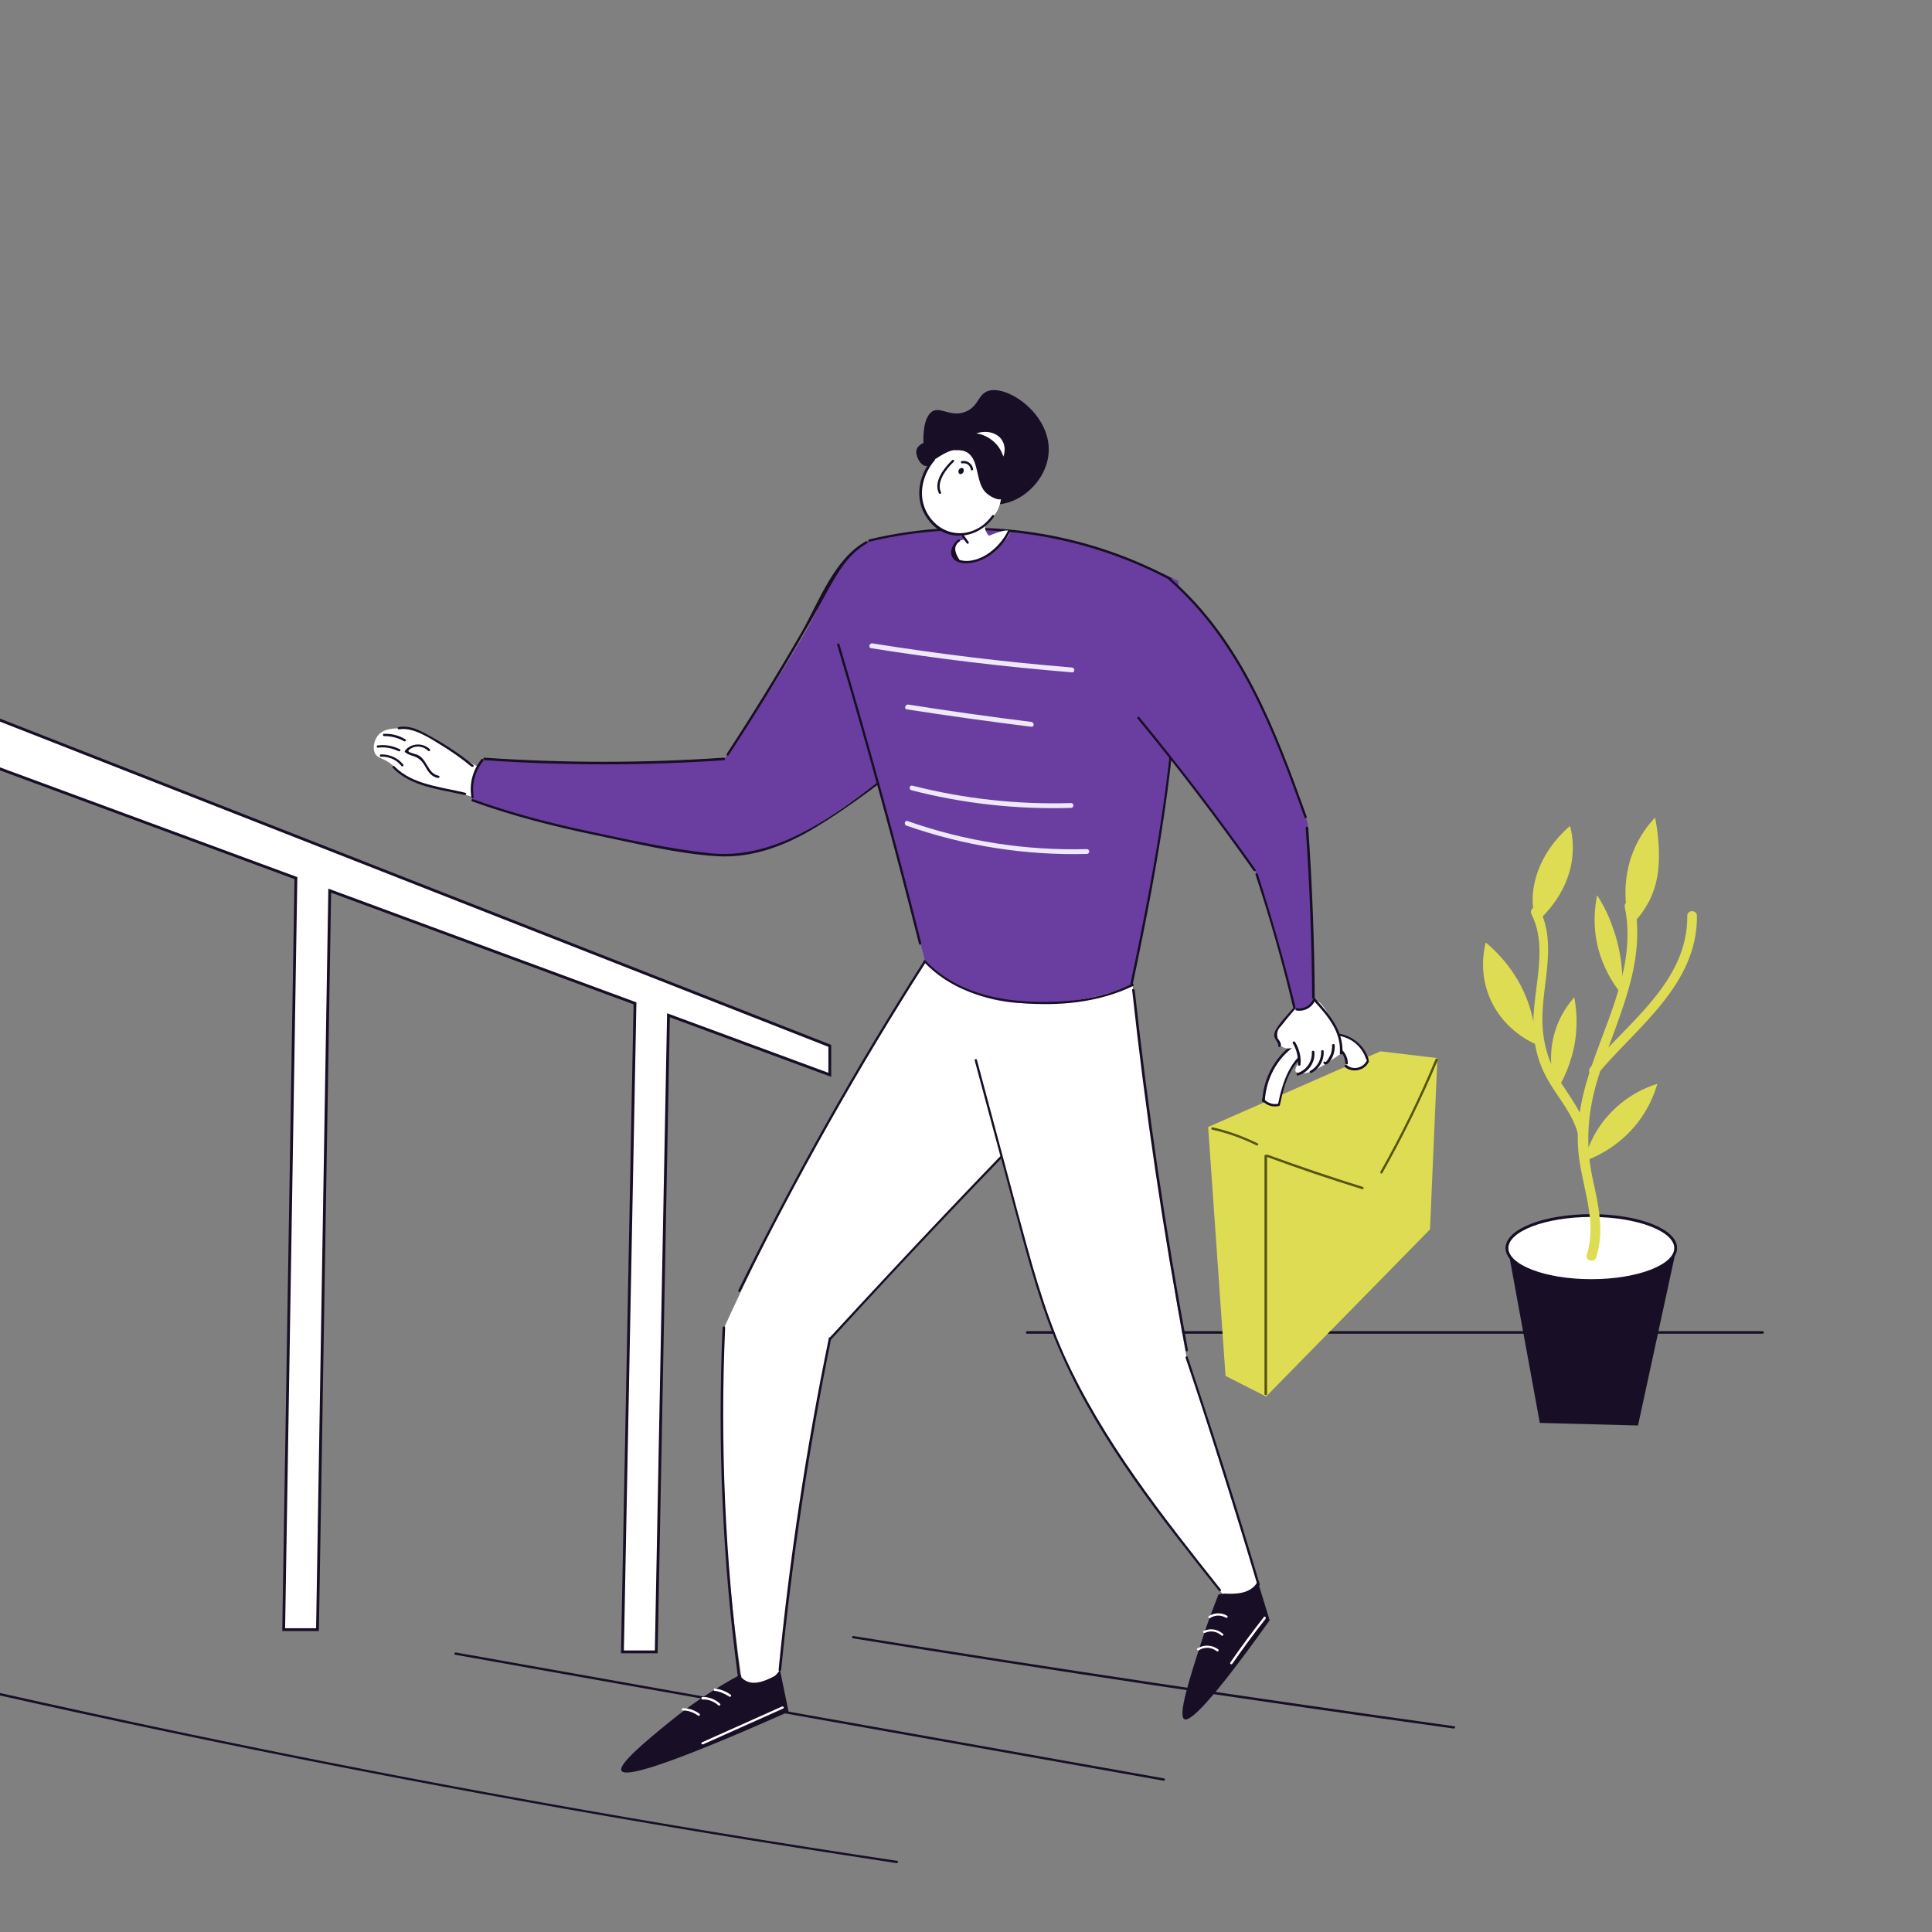 <svg width="240" height="240" viewBox="0 0 240 240" fill="none" xmlns="http://www.w3.org/2000/svg">
<rect x="0" y="0" width="240" height="240" fill="#808080" stroke="none"/>
<g clip-path="url(#clip0_1902_3073)">
<path d="M127.6 165.68C158.04 165.68 188.48 165.68 218.96 165.68C219.16 165.68 219.16 165.36 218.96 165.36C188.52 165.36 158.08 165.36 127.6 165.36C127.4 165.36 127.4 165.68 127.6 165.68Z" fill="#180E25"/>
<path d="M203.48 177.08L191.28 176.76L187.2 154.44L208.16 155.48L203.48 177.08Z" fill="#180E25"/>
<path d="M197.68 159.08C203.468 159.08 208.16 157.271 208.16 155.04C208.16 152.809 203.468 151 197.68 151C191.892 151 187.2 152.809 187.2 155.04C187.2 157.271 191.892 159.08 197.68 159.08Z" fill="white" stroke="#180E25" stroke-width="0.35" stroke-miterlimit="10"/>
<path d="M201.84 112.68C203.44 120.56 198.92 127.68 196.92 135C196.08 138.08 195.72 141.24 196.24 144.4C196.84 148.24 198.32 152 197.12 155.88C196.88 156.6 198.04 156.92 198.28 156.2C199.36 152.84 198.52 149.56 197.8 146.2C196.92 141.92 197.24 138.04 198.52 133.88C200.72 126.8 204.56 119.96 203.04 112.36C202.84 111.64 201.68 111.96 201.84 112.68Z" fill="#DEDC52"/>
<path d="M190.24 113.56C192.6 118.2 189.96 123.96 190.56 128.88C190.8 130.92 191.44 132.8 192.52 134.56C193.8 136.68 195.44 138.52 196.04 140.96C196.24 141.72 197.4 141.4 197.2 140.64C196.64 138.52 195.44 136.8 194.24 135C192.52 132.44 191.64 129.88 191.6 126.76C191.56 122.16 193.44 117.28 191.24 112.92C190.92 112.28 189.92 112.88 190.24 113.56Z" fill="#DEDC52"/>
<path d="M198.4 133.48C203.36 127.56 210.88 122.32 210.8 113.76C210.8 113 209.6 113 209.6 113.76C209.68 121.92 202.28 126.96 197.56 132.6C197.04 133.2 197.88 134.08 198.4 133.48Z" fill="#DEDC52"/>
<path d="M184.56 117.08C184.32 118.08 183.8 120.68 184.92 123.6C186.48 127.72 190.04 129.4 190.8 129.72C190.76 128.24 190.48 125.48 188.96 122.52C187.52 119.76 185.68 118 184.56 117.08Z" fill="#DEDC52"/>
<path d="M190.76 114.68C190.52 113.76 190.36 112.6 190.4 111.32C190.68 106.56 194.04 103.44 195.04 102.6C195.28 103.52 195.44 104.68 195.36 105.92C195.12 110.64 191.8 113.76 190.76 114.68Z" fill="#DEDC52"/>
<path d="M196.8 144.24C197.08 143.04 197.8 140.84 199.64 138.72C201.96 136.04 204.68 135 205.88 134.64C205.52 135.88 204.68 138.2 202.64 140.4C200.44 142.76 198.04 143.8 196.8 144.24Z" fill="#DEDC52"/>
<path d="M201.52 123.6C200.72 122.64 199.56 121 198.8 118.72C197.72 115.44 198.12 112.6 198.4 111.2C199.04 112.2 199.72 113.44 200.24 114.92C201.56 118.4 201.64 121.56 201.52 123.6Z" fill="#DEDC52"/>
<path d="M193.36 135.52C192.96 134.4 192.04 131.16 193.36 127.56C193.96 125.88 194.88 124.68 195.56 123.88C195.8 125.16 196 127 195.68 129.24C195.24 132.12 194.12 134.28 193.36 135.52Z" fill="#DEDC52"/>
<path d="M202.52 115.04C202.24 114.08 201.92 112.64 201.92 110.88C201.92 108.36 202.6 106.52 202.8 106C203.6 103.88 204.8 102.4 205.6 101.56C205.76 102.36 205.96 103.52 206.04 104.92C206.12 106.72 206.2 109.28 204.88 111.92C204.44 112.72 203.76 113.88 202.52 115.04Z" fill="#DEDC52"/>
<path d="M103.08 129.92C103.08 129.92 -13 84.32 -13.96 84V90.36L36.76 109.08L35.24 202.44H39.44L40.96 110.64L78.88 124.64L77.32 205.2H81.52L83.04 126.12L103.08 133.52V129.92Z" fill="white" stroke="#180E25" stroke-width="0.35" stroke-miterlimit="10"/>
<path d="M-1.16 210.36C27.84 216.88 57.04 222.6 86.4 227.48C94.72 228.88 103.04 230.16 111.36 231.44C111.56 231.48 111.64 231.16 111.44 231.16C82.04 226.76 52.76 221.52 23.64 215.44C15.4 213.72 7.16 211.92 -1.04 210.08C-1.24 210.04 -1.32 210.32 -1.16 210.36Z" fill="#180E25"/>
<path d="M56.56 205.56C85.88 210.76 115.2 216 144.52 221.2C144.72 221.24 144.8 220.96 144.6 220.92C115.28 215.72 85.96 210.48 56.64 205.28C56.44 205.24 56.36 205.52 56.56 205.56Z" fill="#180E25"/>
<path d="M105.96 203.52C130.8 207.52 155.64 211.28 180.56 214.72C180.76 214.76 180.84 214.44 180.64 214.44C155.72 210.96 130.88 207.24 106.04 203.24C105.84 203.2 105.76 203.48 105.96 203.52Z" fill="#180E25"/>
<path d="M91.8 208.12C89.52 209.36 86.4 211.24 83 214.04C80.4 216.16 76.76 219.16 77.2 219.96C77.6 220.72 81.56 219.92 97.96 212.64C97.6 210.88 97.24 209.16 96.88 207.4C95.16 207.64 93.48 207.88 91.8 208.12Z" fill="#180E25"/>
<path d="M88.76 210.04C89.44 210.12 90.04 210.4 90.6 210.76C90.76 210.88 90.92 210.6 90.76 210.52C90.2 210.12 89.52 209.84 88.84 209.76C88.64 209.72 88.56 210 88.76 210.04Z" fill="white"/>
<path d="M87.28 211.12C88 211.08 88.68 211.36 89.24 211.84C89.36 211.96 89.6 211.76 89.44 211.64C88.84 211.08 88.08 210.8 87.28 210.8C87.08 210.8 87.08 211.12 87.28 211.12Z" fill="white"/>
<path d="M84.84 212.48C85.52 212.48 86.16 212.72 86.72 213.12C86.88 213.24 87.04 212.96 86.88 212.88C86.28 212.44 85.6 212.2 84.84 212.2C84.64 212.2 84.64 212.48 84.84 212.48Z" fill="white"/>
<path d="M97.12 212C93.8 213.48 90.52 214.96 87.2 216.44C87.04 216.52 87.16 216.76 87.36 216.68C90.68 215.2 93.96 213.72 97.28 212.24C97.48 212.16 97.32 211.92 97.12 212Z" fill="white"/>
<path d="M115.96 117.96C110.08 126.84 104.12 136.76 98.4 147.68C95.32 153.56 92.52 159.32 89.96 164.92C89.88 166.76 89.8 169.2 89.76 172.04C89.64 179.68 89.92 185.52 90 187.28C90.28 192.88 90.88 200.08 92.12 208.52C92.44 208.76 92.96 209.08 93.64 209.16C94.88 209.32 96.12 208.6 96.92 207.4C97.24 203.96 97.6 200.52 98.04 196.96C99.32 186.16 101.04 175.92 103.04 166.28C104.48 164.76 106.88 162.24 109.84 159.12C117.48 151.04 118.48 149.92 122.8 145.4C126.4 141.68 131.16 136.76 131.16 136.76C129 141.52 138.16 126.72 136.12 121.92C135 119.44 130.8 116.96 115.96 117.96Z" fill="white"/>
<path d="M114.8 119.32C106.36 132.52 98.64 146.2 91.72 160.28C91.64 160.44 91.88 160.6 91.96 160.44C98.88 146.36 106.6 132.68 115.04 119.48C115.16 119.32 114.92 119.16 114.8 119.32Z" fill="#180E25"/>
<path d="M132.08 135.6C122.2 145.64 112.52 155.88 103 166.24C102.88 166.4 103.08 166.6 103.2 166.44C112.72 156.04 122.4 145.84 132.28 135.8C132.44 135.64 132.2 135.44 132.08 135.6Z" fill="#180E25"/>
<path d="M102.96 166.24C100.16 179.84 98.08 193.6 96.72 207.44C96.72 207.64 97 207.64 97.04 207.44C98.4 193.64 100.48 179.92 103.24 166.32C103.28 166.12 103 166.04 102.96 166.24Z" fill="#180E25"/>
<path d="M89.76 164.92C89.12 179.36 89.76 193.8 91.64 208.12C91.68 208.32 91.96 208.32 91.96 208.12C90.08 193.8 89.44 179.36 90.08 164.92C90.08 164.72 89.8 164.72 89.76 164.92Z" fill="#180E25"/>
<path d="M91.96 208.64C93.24 209.88 94.96 209.16 96.32 208.48C96.48 208.4 96.36 208.12 96.16 208.24C94.92 208.88 93.32 209.56 92.16 208.44C92.04 208.28 91.84 208.52 91.96 208.64Z" fill="#180E25"/>
<path d="M151.36 198.08C150.8 199.52 150 201.56 149.2 204.08C147.72 208.68 146.32 213.08 147.12 213.56C147.76 213.92 150.12 211.92 157.72 201.28C157.28 199.8 156.8 198.32 156.36 196.84C154.72 197.24 153.04 197.68 151.36 198.08Z" fill="#180E25"/>
<path d="M150.32 201C150.92 200.6 151.68 200.6 152.28 200.96C152.44 201.04 152.6 200.8 152.44 200.72C151.72 200.28 150.88 200.32 150.16 200.76C150.04 200.84 150.16 201.12 150.32 201Z" fill="white"/>
<path d="M149.68 202.84C150.36 202.52 151.16 202.64 151.72 203.16C151.88 203.28 152.08 203.08 151.92 202.96C151.24 202.36 150.32 202.24 149.52 202.6C149.36 202.64 149.48 202.92 149.68 202.84Z" fill="white"/>
<path d="M148.92 205C149.64 204.56 150.48 204.6 151.16 205.12C151.32 205.24 151.48 204.96 151.32 204.88C150.56 204.32 149.56 204.28 148.76 204.76C148.6 204.84 148.76 205.12 148.92 205Z" fill="white"/>
<path d="M157 200.88C155.56 202.72 154.16 204.6 152.84 206.52C152.72 206.68 153 206.84 153.08 206.68C154.4 204.8 155.76 202.92 157.2 201.12C157.32 200.92 157.12 200.72 157 200.88Z" fill="white"/>
<path d="M120.8 123.32C120.6 124.2 120.64 126.48 120.76 127.84C120.92 130.08 121.28 131.76 121.44 132.48C123.08 139.8 125.92 149.28 125.92 149.28C129.12 159.8 128.32 158.76 130 163.24C132.04 168.68 134.24 172.92 135.76 175.6C138.04 179.64 140 182.36 142.92 186.44C145.12 189.52 148.16 193.52 151.96 198.12C152.4 198.16 152.92 198.2 153.56 198.12C154.92 197.92 155.88 197.24 156.32 196.84C153.36 187.44 150.36 178.04 147.4 168.64C145.44 157.88 143.68 146.64 142.16 134.92C141.44 129.36 140.84 123.88 140.28 118.52C129.8 118.28 121.56 120.08 120.8 123.32Z" fill="white"/>
<path d="M140.64 123C142.28 138 144.48 152.96 147.28 167.76C147.32 167.96 147.6 167.88 147.56 167.68C144.8 152.88 142.6 137.96 140.96 123C140.92 122.8 140.6 122.8 140.64 123Z" fill="#180E25"/>
<path d="M147.28 168.68C150.44 178.04 153.4 187.44 156.2 196.88C156.24 197.08 156.56 197 156.48 196.8C153.68 187.36 150.68 177.96 147.56 168.6C147.52 168.4 147.24 168.48 147.28 168.68Z" fill="#180E25"/>
<path d="M121.08 131.72C122.8 138.08 124.48 144.44 126.2 150.76C127.8 156.76 129.4 162.8 131.96 168.48C136.76 179.2 144.16 188.48 151.44 197.64C151.56 197.8 151.76 197.56 151.64 197.44C144.4 188.32 137.04 179.04 132.2 168.36C129.6 162.56 128 156.44 126.36 150.36C124.68 144.12 123.04 137.92 121.36 131.68C121.32 131.48 121.04 131.56 121.08 131.72Z" fill="#180E25"/>
<path d="M152 198.28C153.6 198.32 155.44 198.28 156.4 196.76C156.52 196.6 156.24 196.44 156.16 196.6C155.28 198 153.52 198.04 152.04 197.96C151.8 197.96 151.8 198.24 152 198.28Z" fill="#180E25"/>
<path d="M59.36 95.24C58.96 95.04 58.4 94.72 57.68 94.32C55.36 92.96 55.04 92.4 53.36 91.56C52.28 91 51.16 90.48 49.64 90.48C48.84 90.48 47.6 90.52 46.92 91.4C46.44 92.04 46.24 93.04 46.64 93.68C46.96 94.2 47.48 94.12 48.44 94.8C49 95.2 49.24 95.56 49.52 95.84C50.44 96.8 51.64 97.08 53.68 97.6C54.8 97.88 56.48 98.36 58.72 99C58.92 97.76 59.12 96.48 59.36 95.24Z" fill="white"/>
<path d="M108 67.16C107.4 67.24 106.72 67.88 105.76 68.8C103.36 71.12 102.4 73.72 102.2 74.2C101.2 76.84 97.92 82.56 89.96 94.32C86.2 94.56 82.32 94.76 78.24 94.8C71.76 94.92 65.64 94.76 59.88 94.44C59.56 94.84 59.12 95.48 58.84 96.36C58.4 97.72 58.56 98.88 58.68 99.44C61.68 100.48 64.88 101.44 68.24 102.32C76 104.36 83.2 105.56 89.72 106.28C90.64 106.28 91.92 106.2 93.4 105.92C94.28 105.76 96.12 105.32 99.04 103.88C100.16 103.32 101.72 102.48 106.56 99C108.48 97.6 110.12 96.44 111.32 95.52C113.52 93.8 115.68 92.08 117.88 90.36C112.76 71.44 109.8 66.92 108 67.16Z" fill="#6A3EA1"/>
<path d="M107.56 67.24C103.56 69.48 101.72 74.8 99.559 78.56C96.6 83.68 93.519 88.68 90.279 93.64C90.159 93.8 90.439 93.96 90.519 93.8C93.48 89.28 96.32 84.72 99.04 80.04C100.32 77.84 101.6 75.6 102.84 73.32C104.12 71.04 105.4 68.8 107.72 67.48C107.88 67.4 107.72 67.16 107.56 67.24Z" fill="#180E25"/>
<path d="M60.16 94.44C70.08 95.12 80.04 95.12 89.92 94.44C90.12 94.44 90.12 94.12 89.92 94.12C80 94.8 70.04 94.8 60.16 94.12C60 94.12 60 94.44 60.16 94.44Z" fill="#180E25"/>
<path d="M59.8 94.32C58.72 95.68 58.28 97.32 58.56 99.04C58.6 99.24 58.88 99.16 58.84 98.96C58.6 97.36 59 95.8 60.04 94.52C60.12 94.36 59.92 94.16 59.8 94.32Z" fill="#180E25"/>
<path d="M58.68 99.56C63.68 101.36 68.84 102.68 74.08 103.76C78.96 104.76 84.04 106.04 89.04 106.36C93.4 106.64 97.6 105.04 101.28 102.8C105.84 100.08 110.04 96.68 114.28 93.52C114.44 93.4 114.28 93.16 114.12 93.28C106.68 98.72 98.2 107 88.28 106C83.32 105.48 78.28 104.36 73.4 103.32C68.44 102.28 63.52 101 58.76 99.28C58.56 99.2 58.48 99.52 58.68 99.56Z" fill="#180E25"/>
<path d="M58.8 95.04C57.279 93.8 55.639 92.68 53.919 91.72C52.559 90.96 51.16 90.04 49.52 90.32C49.319 90.36 49.4 90.64 49.599 90.6C51.279 90.28 53.44 91.72 54.8 92.56C56.12 93.36 57.359 94.24 58.52 95.2C58.76 95.36 58.959 95.16 58.8 95.04Z" fill="#180E25"/>
<path d="M53.4 93.08C52.56 92.24 51.08 92.28 50.32 93.24C50.28 93.32 50.24 93.4 50.32 93.44C50.6 93.68 50.88 93.76 51.2 93.88C51.92 94.08 52.32 94.4 52.72 95.04C53.12 95.76 53.52 96.48 54.4 96.64C54.6 96.68 54.68 96.4 54.48 96.36C53.12 96.12 53.08 94.28 51.84 93.76C51.64 93.68 51.4 93.64 51.2 93.56C50.68 93.4 50.52 93.28 51.08 92.96C51.76 92.56 52.64 92.72 53.2 93.28C53.32 93.4 53.52 93.2 53.4 93.08Z" fill="#180E25"/>
<path d="M47.72 91.44C48.6 91.44 49.44 91.64 50.2 92.08C50.36 92.16 50.52 91.92 50.36 91.84C49.56 91.36 48.64 91.12 47.72 91.16C47.52 91.16 47.52 91.44 47.72 91.44Z" fill="#180E25"/>
<path d="M46.92 92.88C47.84 92.76 48.68 92.92 49.52 93.32C49.68 93.4 49.84 93.16 49.68 93.08C48.8 92.64 47.88 92.48 46.92 92.6C46.76 92.6 46.76 92.88 46.92 92.88Z" fill="#180E25"/>
<path d="M47.32 94C48.32 93.96 49.24 94.36 49.88 95.16C50 95.32 50.2 95.08 50.08 94.96C49.4 94.12 48.36 93.68 47.28 93.72C47.16 93.72 47.16 94.04 47.32 94Z" fill="#180E25"/>
<path d="M48.8 95.4C51.08 97.76 54.68 98.04 57.72 98.76C57.92 98.8 58 98.52 57.8 98.48C54.84 97.76 51.2 97.48 49 95.2C48.88 95.04 48.64 95.24 48.8 95.4Z" fill="#180E25"/>
<path d="M108 67.16C107.16 68.56 106.2 70.4 105.44 72.68C104.48 75.6 104.2 78.16 104.12 80.08C105.28 84.04 106.48 88.08 107.6 92.12C110.2 101.36 112.64 110.44 114.92 119.4C115.88 120.32 117.36 121.64 119.48 122.72C123.8 124.92 127.88 124.72 130.72 124.56C133 124.44 136.56 124 140.64 122.36C141.72 117.28 142.56 112.84 143.16 109.2C144.32 102.32 145.56 94.88 146.12 85.28C146.44 80.12 146.44 75.68 146.4 72.16C144.72 71.32 142.4 70.28 139.56 69.28C136.52 68.2 131.28 66.36 124.28 65.84C118 65.32 112.44 66.08 108 67.16Z" fill="#6A3EA1"/>
<path d="M104 80.12C107.64 92.4 111.04 104.8 114.16 117.24C114.2 117.44 114.48 117.36 114.44 117.16C111.32 104.72 107.92 92.36 104.28 80.04C104.2 79.84 103.92 79.92 104 80.12Z" fill="#180E25"/>
<path d="M114.8 119.52C117.96 122.84 122.32 124.24 126.8 124.6C131.56 125 136.44 124.56 140.76 122.48C140.92 122.4 140.8 122.12 140.6 122.24C136.52 124.24 131.96 124.64 127.48 124.4C122.84 124.12 118.28 122.8 115 119.36C114.88 119.16 114.64 119.36 114.8 119.52Z" fill="#180E25"/>
<path d="M108.04 67.28C120.6 64.28 133.92 66 145.32 72.04C145.48 72.12 145.64 71.88 145.48 71.8C134 65.68 120.64 64 108 67C107.76 67.04 107.84 67.32 108.04 67.28Z" fill="#180E25"/>
<path d="M146.08 73.8C146.76 90.12 143.8 106.24 140.44 122.16C140.4 122.36 140.68 122.44 140.72 122.24C144.08 106.32 147 90.16 146.36 73.8C146.36 73.6 146.08 73.6 146.08 73.8Z" fill="#180E25"/>
<path d="M108.2 80.52C116.48 81.84 124.8 82.84 133.16 83.52C133.56 83.56 133.56 82.96 133.16 82.92C124.84 82.24 116.6 81.24 108.36 79.92C108 79.88 107.84 80.44 108.2 80.52Z" fill="#EFE9F7"/>
<path d="M112.64 88.12C117.8 88.92 122.96 89.64 128.12 90.28C128.52 90.32 128.48 89.72 128.12 89.68C123 89.04 117.88 88.32 112.8 87.52C112.44 87.52 112.28 88.08 112.64 88.12Z" fill="#EFE9F7"/>
<path d="M113.2 98.16C119.68 99.84 126.36 100.56 133.04 100.36C133.44 100.36 133.44 99.76 133.04 99.76C126.4 99.96 119.8 99.24 113.36 97.6C113 97.48 112.84 98.04 113.2 98.16Z" fill="#EFE9F7"/>
<path d="M112.6 102.56C119.8 105.08 127.36 106.28 135 106.08C135.4 106.08 135.4 105.48 135 105.48C127.4 105.68 119.92 104.52 112.76 102C112.4 101.84 112.24 102.44 112.6 102.56Z" fill="#EFE9F7"/>
<path d="M171.48 130.6L150.08 140L152.24 170.92L157.28 173.48L177.64 152.72L178.56 131.44L171.48 130.6Z" fill="#DEDC52"/>
<path d="M156.88 136.6C157 136.72 157.16 136.92 157.44 137.04C158 137.36 158.6 137.28 158.8 137.24C158.92 136.72 159.08 136 159.36 135.2C159.88 133.72 160.24 132.64 161.2 131.64C161.6 131.24 162.88 129.84 164.68 129.84C165.12 129.84 166 129.84 166.64 130.52C167.32 131.24 167.2 132.2 167.2 132.4C167.36 132.52 167.76 132.8 168.32 132.8C169.36 132.76 169.88 131.8 169.92 131.76C169.84 131.36 169.64 130.76 169.24 130.16C168.28 128.8 166.8 128.48 166.28 128.36C164.96 128.08 163.92 128.36 163.32 128.52C161.28 129.08 160.04 130.4 159.48 131C157.56 133.16 157.04 135.52 156.88 136.6Z" fill="white"/>
<path d="M157.12 136.76C157.28 134 158.64 131.44 160.92 129.88C163.72 127.96 168.44 127.8 169.72 131.6C169.8 131.8 170.08 131.72 170 131.52C168.88 128.24 165.16 127.6 162.2 128.84C159 130.2 156.96 133.36 156.8 136.8C156.8 136.96 157.08 136.96 157.12 136.76Z" fill="#180E25"/>
<path d="M156.8 136.72C157.32 137.32 158.08 137.56 158.84 137.4C159.04 137.36 158.96 137.08 158.76 137.12C158.08 137.24 157.44 137 157 136.52C156.88 136.36 156.64 136.56 156.8 136.72Z" fill="#180E25"/>
<path d="M159 137.24C159.36 135.56 159.76 133.84 160.76 132.44C161.28 131.68 161.96 131 162.76 130.56C164.24 129.72 166.96 129.64 167.12 132.08C167.12 132.28 167.44 132.28 167.44 132.08C167.32 129.8 164.88 129.28 163.04 130.08C160.28 131.32 159.32 134.44 158.76 137.16C158.68 137.36 158.96 137.44 159 137.24Z" fill="#180E25"/>
<path d="M167.08 132.56C168 133.32 169.56 133 170.04 131.88C170.12 131.72 169.84 131.56 169.8 131.72C169.4 132.64 168.12 133 167.32 132.32C167.12 132.2 166.92 132.44 167.08 132.56Z" fill="#180E25"/>
<path d="M157.4 173.16C157.4 163.32 157.4 153.44 157.4 143.6C157.4 143.4 157.08 143.4 157.08 143.6C157.08 153.44 157.08 163.32 157.08 173.16C157.08 173.36 157.4 173.36 157.4 173.16Z" fill="#565510"/>
<path d="M150.56 140.32C152.48 140.76 154.32 141.4 156.08 142.28C156.24 142.36 156.4 142.12 156.24 142.04C154.44 141.16 152.6 140.48 150.64 140.04C150.48 140 150.4 140.28 150.56 140.32Z" fill="#565510"/>
<path d="M157.4 143.72C161.28 145.16 165.2 146.48 169.2 147.72C169.4 147.76 169.48 147.48 169.28 147.44C165.32 146.2 161.4 144.88 157.48 143.44C157.32 143.36 157.24 143.64 157.4 143.72Z" fill="#565510"/>
<path d="M178.32 131.6C176.32 136.4 174.04 141.04 171.48 145.56C171.4 145.72 171.64 145.88 171.72 145.72C174.28 141.2 176.56 136.52 178.6 131.72C178.68 131.48 178.4 131.4 178.32 131.6Z" fill="#565510"/>
<path d="M160.76 125.32C160.56 125.56 160.24 125.88 159.92 126.28C159.32 126.96 159.16 127.24 159.08 127.36C158.72 127.96 158.52 128.24 158.52 128.64C158.52 128.72 158.52 129.4 159.04 129.88C159.56 130.32 160.36 130.36 161.04 130C161.24 130.32 161.48 130.84 161.4 131.44C161.32 132.28 160.72 132.8 160.96 133.12C161.08 133.28 161.32 133.28 161.64 133.32C162.32 133.36 162.84 133.12 163.16 133C163.84 132.68 164.32 132.4 165.04 131.92C165.88 131.36 166.48 130.96 166.68 130.84C166.72 130.44 166.72 129.92 166.6 129.28C166.56 129 166.36 128.16 165.32 126.48C164.48 125.12 164.04 124.44 163.48 124.28C162.2 123.96 161 125.12 160.76 125.32Z" fill="white"/>
<path d="M145.359 71.92C144.919 72.72 144.519 73.56 144.119 74.44C141.719 79.88 141.279 85.16 141.439 89.2C144.279 92.64 147.159 96.28 150.079 100.12C152.119 102.8 154.039 105.48 155.879 108.08C156.519 109.92 157.159 111.8 157.759 113.76C158.999 117.8 159.959 121.68 160.759 125.32C160.879 125.36 161.479 125.6 162.159 125.28C162.999 124.88 163.159 124 163.199 123.92C162.959 116.72 162.719 109.52 162.479 102.32C162.079 101.12 161.519 99.44 160.759 97.48C159.839 94.96 158.839 92.24 157.479 89.24C156.599 87.32 155.319 84.48 153.319 81.4C151.679 78.88 149.159 75.48 145.359 71.92Z" fill="#6A3EA1"/>
<path d="M145.2 72.04C154.04 79.76 158.2 90.76 162.04 101.52C162.12 101.72 162.4 101.64 162.32 101.44C158.44 90.64 154.28 79.56 145.4 71.84C145.28 71.72 145.04 71.92 145.2 72.04Z" fill="#180E25"/>
<path d="M141.32 89.28C146.36 95.4 151.16 101.68 155.72 108.16C155.84 108.32 156.08 108.16 155.96 108C151.36 101.52 146.56 95.2 141.52 89.08C141.44 88.92 141.2 89.16 141.32 89.28Z" fill="#180E25"/>
<path d="M155.96 108.64C157.76 114.08 159.32 119.6 160.64 125.16C160.68 125.36 160.96 125.28 160.92 125.08C159.56 119.52 158 114 156.24 108.56C156.2 108.4 155.92 108.48 155.96 108.64Z" fill="#180E25"/>
<path d="M162.2 102.84C162.68 109.88 162.96 116.88 163 123.92C163 124.12 163.32 124.12 163.32 123.92C163.28 116.88 163 109.84 162.52 102.84C162.48 102.64 162.2 102.64 162.2 102.84Z" fill="#180E25"/>
<path d="M161.04 125.52C162.04 125.72 163.08 125.12 163.4 124.16C163.48 123.96 163.16 123.88 163.12 124.08C162.84 124.88 161.96 125.4 161.12 125.24C160.92 125.2 160.84 125.48 161.04 125.52Z" fill="#180E25"/>
<path d="M160.64 125.24C159.96 126.04 159.12 126.88 158.56 127.8C158.4 128.04 158.28 128.36 158.28 128.64C158.32 129.12 158.8 129.44 158.8 129.92C158.8 130.12 159.08 130.12 159.12 129.92C159.12 129.68 159.12 129.64 159 129.4C158.92 129.28 158.84 129.12 158.72 129C158.56 128.4 158.68 127.88 159.12 127.48C159.68 126.76 160.24 126.08 160.84 125.4C160.96 125.28 160.76 125.08 160.64 125.24Z" fill="#180E25"/>
<path d="M163.28 124.4C164.96 126.24 166.64 128.2 166.44 130.84C166.44 131.04 166.72 131.04 166.76 130.84C166.92 128.12 165.2 126.08 163.48 124.16C163.36 124.04 163.16 124.24 163.28 124.4Z" fill="#180E25"/>
<path d="M160.6 129.6C161.08 130.4 161.28 131.28 161.24 132.24C161.24 132.44 161.52 132.44 161.56 132.24C161.64 131.24 161.4 130.32 160.88 129.44C160.76 129.28 160.48 129.44 160.6 129.6Z" fill="#180E25"/>
<path d="M161.24 133.6C162.52 133.24 163.4 132 163.28 130.68C163.28 130.48 162.96 130.48 162.96 130.68C163.04 131.88 162.28 132.96 161.12 133.32C161 133.4 161.08 133.68 161.24 133.6Z" fill="#180E25"/>
<path d="M162.919 133.28C163.919 132.76 164.479 131.72 164.439 130.6C164.439 130.4 164.119 130.4 164.119 130.6C164.159 131.6 163.639 132.56 162.759 133.04C162.599 133.12 162.759 133.36 162.919 133.28Z" fill="#180E25"/>
<path d="M164.44 132.12C164.76 132.48 165.16 131.92 165.32 131.68C165.68 131.12 165.84 130.48 165.8 129.84C165.8 129.64 165.48 129.64 165.48 129.84C165.48 130.2 165.44 130.56 165.32 130.92C165.28 131.04 164.76 132.08 164.6 131.92C164.52 131.76 164.32 131.96 164.44 132.12Z" fill="#180E25"/>
<path d="M130.279 56C130.199 58.96 127.919 61.52 125.439 62.36C120.599 64 114.999 59.16 114.719 55.28V55.24C114.719 55 114.519 52.16 115.679 51.2C116.719 50.36 117.959 51.84 119.799 51.2C121.559 50.6 121.439 49 122.759 48.56C125.119 47.8 130.399 51.36 130.279 56Z" fill="#180E25"/>
<path d="M114.959 57.88C115.919 58.04 116.439 56.12 118.319 55.8C118.599 55.76 119.319 55.64 119.959 56C120.759 56.44 121.079 57.32 121.399 58.24C121.799 59.44 121.599 59.68 122.079 60.48C122.319 60.84 122.679 61.44 123.439 61.72C124.079 61.92 124.639 61.8 124.879 61.72C124.919 61.24 124.919 60.6 124.799 59.8C124.639 58.96 124.439 57.64 123.399 56.56C122.519 55.6 121.439 55.28 120.519 55.04C118.079 54.36 114.439 54.36 113.879 55.8C113.639 56.52 114.279 57.76 114.959 57.88Z" fill="#180E25"/>
<path d="M116.159 56.88C115.799 57.24 115.599 57.56 115.239 58.16C114.959 58.64 114.639 59.24 114.439 60.08C114.359 60.44 114.119 61.52 114.519 62.8C115.039 64.52 116.319 65.4 116.639 65.64C117.879 66.48 119.119 66.56 119.599 66.56C119.719 66.72 119.839 66.88 119.919 67.04C119.759 67.04 119.279 67.04 118.839 67.36C118.479 67.64 118.119 68.16 118.239 68.76C118.359 69.32 118.839 69.6 118.959 69.68C119.159 69.8 119.639 70 120.679 69.8C121.319 69.68 122.359 69.32 123.639 68.28C124.319 67.72 125.639 66.4 125.399 66C125.319 65.92 125.039 65.64 122.839 66.56C122.599 66.28 122.319 65.84 122.359 65.4C122.439 64.88 122.919 64.64 123.359 64.16C123.759 63.76 124.199 63.08 124.359 61.92C123.719 61.84 122.999 61.6 122.519 61.08C122.079 60.6 122.079 60.16 121.519 58.48C120.959 56.8 120.719 56.52 120.479 56.36C119.839 55.88 119.119 55.92 118.679 55.92C118.439 55.84 117.159 55.88 116.159 56.88Z" fill="white"/>
<path d="M119.677 58.658C119.778 58.461 119.733 58.236 119.576 58.156C119.419 58.075 119.209 58.168 119.108 58.364C119.007 58.561 119.052 58.786 119.209 58.867C119.366 58.948 119.576 58.854 119.677 58.658Z" fill="#180E25"/>
<path d="M119.559 57.56C120.079 57.48 120.519 57.8 120.599 58.32C120.639 58.52 120.919 58.44 120.879 58.24C120.759 57.56 120.119 57.16 119.479 57.28C119.279 57.28 119.359 57.6 119.559 57.56Z" fill="#180E25"/>
<path d="M115.879 56.92C113.919 59.24 113.479 62.48 115.559 64.88C117.839 67.48 121.559 66.88 123.479 64.2C123.599 64.04 123.319 63.88 123.239 64.04C121.279 66.8 117.559 67.04 115.519 64.28C113.879 62.04 114.399 59.16 116.159 57.12C116.199 57 115.999 56.8 115.879 56.92Z" fill="#180E25"/>
<path d="M116.16 56.96C117.8 55.56 120.08 54.84 122.08 55.84C124.4 56.96 124.76 59.16 124.6 61.52C124.6 61.72 124.88 61.72 124.92 61.52C125.08 59.04 124.68 56.68 122.2 55.52C120.04 54.52 117.64 55.24 115.92 56.76C115.8 56.84 116 57.08 116.16 56.96Z" fill="#180E25"/>
<path d="M118.28 57.16C117.28 58.12 115.92 59.84 116.64 61.28C116.72 61.44 117 61.32 116.88 61.12C116.28 59.88 117.6 58.16 118.48 57.36C118.64 57.24 118.44 57.04 118.28 57.16Z" fill="#180E25"/>
<path d="M116.239 57C117.279 56.32 118.719 55.36 120.079 56.16C120.919 56.64 121.159 57.6 121.359 58.44C121.599 59.36 121.719 60.36 122.359 61.08C122.799 61.6 124.359 62.56 124.799 61.68C124.879 61.52 124.639 61.36 124.559 61.52C123.119 61.48 122.279 60.88 121.999 59.72C121.919 59.48 121.879 59.28 121.799 59.04C121.679 58.56 121.599 58.12 121.439 57.64C121.239 57.08 120.999 56.52 120.559 56.12C119.159 54.88 117.359 55.84 116.079 56.68C115.919 56.84 116.079 57.08 116.239 57Z" fill="#180E25"/>
<path d="M119.479 66.64C119.679 66.92 119.879 67.2 120.079 67.48C120.199 67.64 120.439 67.48 120.319 67.32C120.119 67.04 119.919 66.76 119.719 66.48C119.639 66.32 119.359 66.48 119.479 66.64Z" fill="#180E25"/>
<path d="M118.999 67.04C117.719 68.12 117.839 69.8 119.679 69.96C122.119 70.16 124.519 68.12 125.479 66.04C125.559 65.88 125.319 65.72 125.239 65.88C124.679 67.08 123.639 68.24 122.519 68.92C121.999 69.24 121.439 69.48 120.839 69.6C120.279 69.72 119.759 69.72 119.199 69.56C118.479 68.48 118.479 67.72 119.239 67.24C119.359 67.12 119.159 66.92 118.999 67.04Z" fill="#180E25"/>
<path d="M121.28 53.84C121.68 53.88 122.48 54.08 123.28 54.72C124.2 55.44 124.52 56.36 124.64 56.72C124.72 56.52 125 55.64 124.56 54.84C124.08 53.84 122.68 53.36 121.28 53.84Z" fill="white"/>
</g>
<defs>
<clipPath id="clip0_1902_3073">
<rect width="240" height="240" fill="white"/>
</clipPath>
</defs>
</svg>
